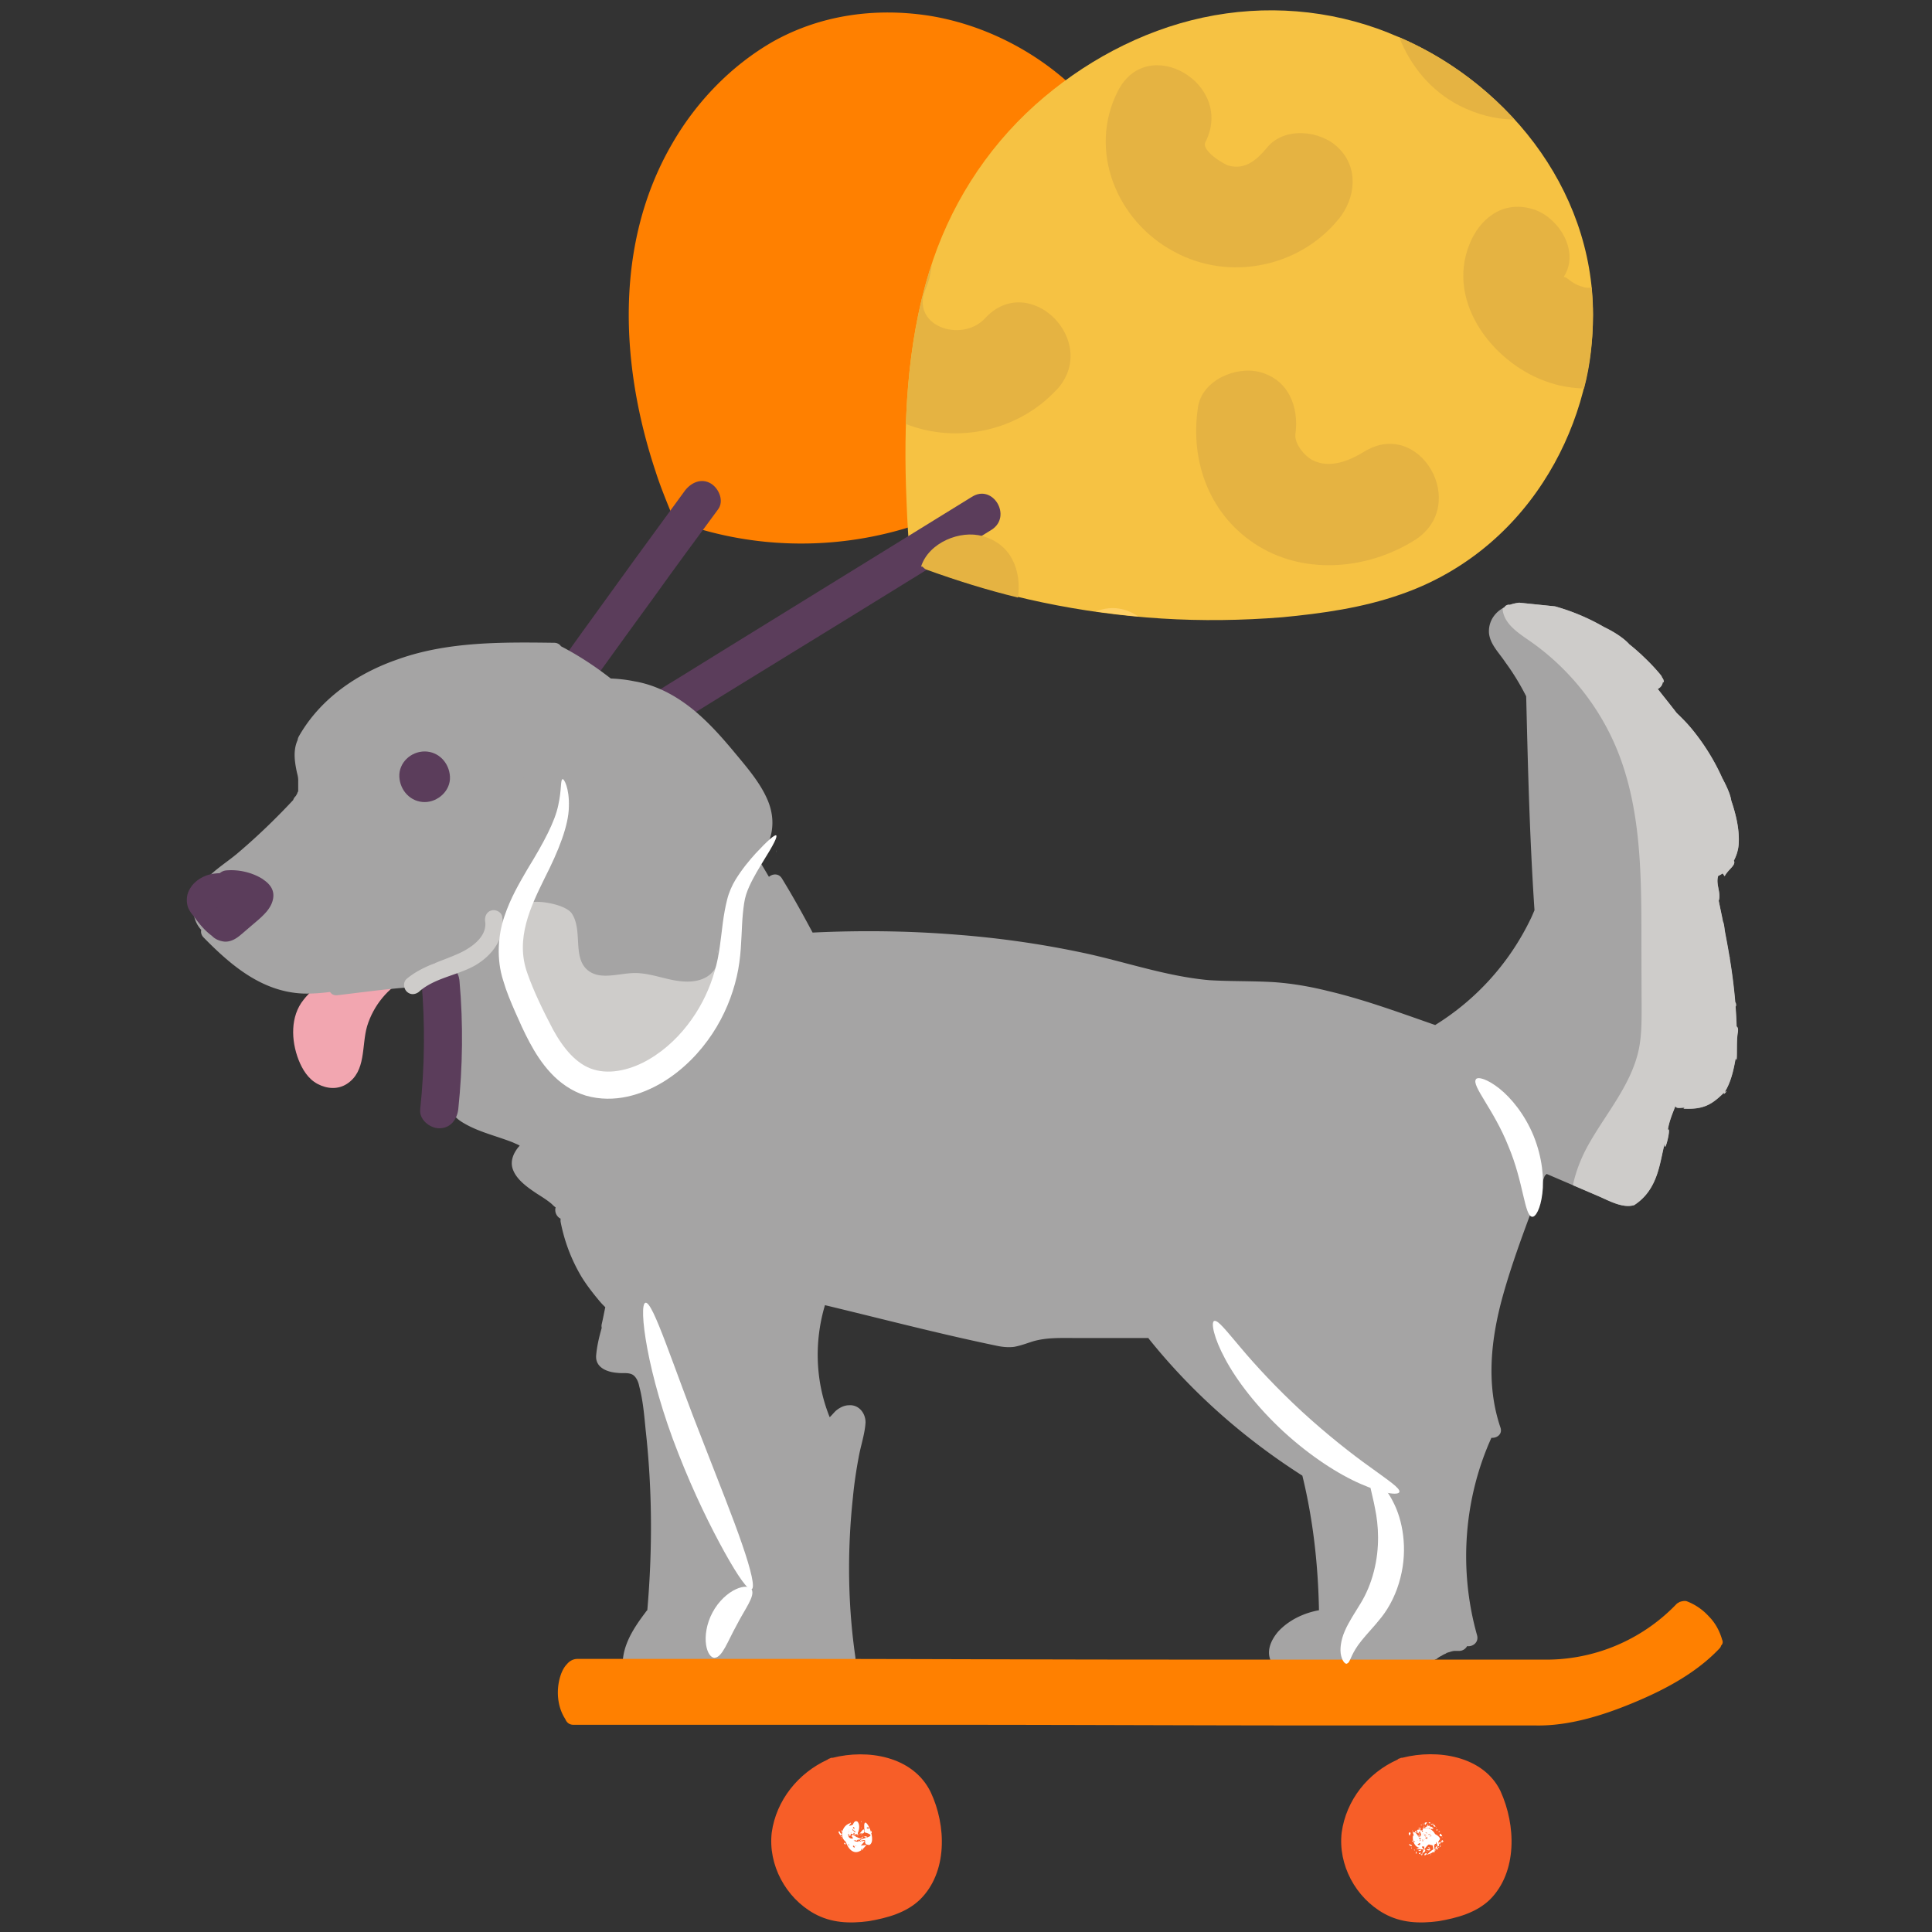 <svg id="Illustration" xmlns="http://www.w3.org/2000/svg" viewBox="0 0 200 200"><rect x="0" y="0" width="200" height="200" fill="#333333" stroke="none"/><defs><style>.cls-1{fill:none}.cls-4{fill:#f75e28}.cls-5{fill:#fff}.cls-7{fill:#e5b342}.cls-8{fill:#ff8000}.cls-9{fill:#ceccca}.cls-10{fill:#a5a4a4}.cls-11{fill:#5b3d5b}</style></defs><path d="M41.34 99.69c-.95.48-1.83 1.15-2.58 1.94-.5.05-1.11.11-1.73.18.56-.49.1-1.62-.81-1.4-1.77.46-3.67 1.64-4.79 3.08-1.38 1.7-1.31 4.2-.52 6.23.39.98.98 1.97 1.97 2.49.98.52 2.1.59 3.02 0 2.03-1.31 1.51-3.93 2.1-5.97.66-2.16 2.16-4 4.2-5.05.92-.52.13-1.97-.85-1.51Z" style="fill:#f2a6b0"/><path class="cls-8" d="M118.36 21.61C116.2 11.12 106.43 3.25 96.14 1.62c-5.57-.85-11.21-.07-16.13 2.69-4.33 2.49-7.93 6.23-10.42 10.55-6.03 10.36-5.38 23.01-1.7 34.02.46 1.44 1.05 2.88 1.64 4.33a.9.9 0 0 0 .62.61c.11.16.27.29.5.37 11.21 3.93 23.99 2.23 33.69-4.65 8.59-6.1 16.26-16.91 14.03-27.93Z"/><path d="M143.73 3.39c-6.1-2.43-12.78-2.95-19.21-1.57-6.42 1.38-12.46 4.65-17.37 9.05-5.18 4.65-8.92 10.62-10.95 17.24-2.36 7.67-2.69 15.8-2.36 23.73.07 1.97.2 3.93.33 5.83.07.79.79 1.05 1.31.92.13.13.26.26.46.33 7.8 2.88 16 4.59 24.32 5.11 4.13.26 8.33.2 12.46-.13 4.13-.39 8.33-.98 12.26-2.36 6.1-2.1 11.21-6.16 14.75-11.6 3.34-5.11 5.18-11.28 5.18-17.37 0-13.18-9.18-24.45-21.17-29.17Z" style="fill:#f6c243" id="Layer_6"/><path class="cls-11" d="M46.45 91.62c7.01-10.03 14.09-19.99 21.31-29.89 2.16-3.02 4.33-5.97 6.56-8.98.66-.85.13-2.16-.72-2.69-.98-.59-2.03-.13-2.69.72-7.21 9.83-14.36 19.8-21.44 29.76-2.1 3.02-4.26 6.03-6.36 9.05-.59.85-.13 2.16.72 2.69.92.59 2.03.2 2.62-.66Z" id="Layer_15"/><path class="cls-11" d="M100.6 51.44 74.9 67.3c-9.83 6.1-19.8 12.06-28.91 19.21-4.33 3.41-11.14 8.33-8.39 14.68.46.98 1.84 1.18 2.69.72.98-.59 1.11-1.7.72-2.69-.26-.66-.13-1.44.13-2.23.39-.98 1.11-1.9 1.84-2.69 1.77-1.9 3.87-3.54 5.97-5.11 4.26-3.34 8.78-6.42 13.31-9.31C70.91 74.31 79.7 69 88.42 63.62l14.23-8.78c2.16-1.38.13-4.79-2.03-3.41Z" id="Layer_4"/><path class="cls-10" d="M80.34 88.02v.06l.07.2-.07-.26zM72.54 172.25c-.07 0-.26.07 0 0Z"/><path class="cls-10" d="M177.92 93.25c.28-.81-.34-1.73-.05-2.58.16-.07.32-.16.46-.26.07.11.14.21.21.29.35-.7 1.2-1.13.95-1.61.28-.53.46-1.13.5-1.73.09-1.45-.27-3.01-.77-4.48-.08-.59-.44-1.42-.93-2.33-.84-1.88-1.97-3.68-3.29-5.25-.44-.52-.93-1.01-1.43-1.49-.66-.86-1.35-1.71-1.96-2.49.33-.16.5-.45.53-.76.03.03.07.06.1.09.01-.15-.06-.4-.17-.49-.04-.1-.08-.2-.16-.29-.62-.76-1.3-1.45-2.01-2.11 0-.02.01-.04.03-.06-.02 0-.03.03-.05.04-.39-.36-.79-.71-1.21-1.04-.59-.66-1.6-1.3-2.62-1.79-1.59-.92-3.29-1.64-5.08-2.14l-3.7-.38c-.33.04-.66.11-.97.22a.545.545 0 0 0-.56.25c-.24.13-.47.27-.68.46-.66.59-.98 1.38-.92 2.23.13 1.18 1.05 2.03 1.7 3.02.82 1.11 1.53 2.29 2.15 3.51.15 6.01.32 14.12.86 22.15-.15.34-.29.69-.46 1.02a26.328 26.328 0 0 1-9.82 10.86c-3.65-1.27-7.31-2.63-11.09-3.52-1.84-.46-3.74-.79-5.64-.92-2.23-.13-4.39-.07-6.62-.2-4.52-.39-8.92-1.97-13.31-2.88-4.39-.92-8.65-1.51-12.98-1.84-4.9-.39-9.85-.45-14.81-.21-1-1.87-2.05-3.77-3.15-5.56-.33-.59-.97-.55-1.37-.21l-1.1-1.86c.19-.24.39-.48.56-.74 1.05-1.64 1.18-3.54.39-5.38-.79-1.84-2.23-3.47-3.54-5.05-1.31-1.57-2.62-3.02-4.13-4.26-1.77-1.44-3.8-2.56-6.1-2.95-.82-.17-1.63-.26-2.45-.29-1.63-1.27-3.35-2.4-5.16-3.34-.14-.21-.38-.36-.72-.36-5.38-.07-11.01-.13-16.13 1.7-4.2 1.44-8.06 4.06-10.29 8-.07.13-.11.25-.12.37-.49 1.08-.31 2.25-.07 3.37.07.26.13.52.13.79v1.05c0 .07 0 .13-.07.2 0 .04-.02.08-.04.12l-.02.07c-.07.07-.07.13-.13.2l-.06.06c-.09.11-.16.22-.2.35-1.85 1.98-3.8 3.86-5.89 5.62-1.44 1.18-3.28 2.23-4.06 3.93-.63 1.31-.51 2.86.43 3.89-.05.25 0 .52.22.76 2.82 2.88 6.03 5.64 10.29 5.83 2.16.07 4.39-.39 6.56-.85.75-.17 1.47-.38 2.21-.58.42-.03.75-.06.94-.07 1.05-.1 3.12-.16 4.18-.18-.1.23-.11.49.08.77 1.97 2.88 2.88 6.62 2.1 10.1-.2.98-1.05 1.97-.66 2.95.26.66.85 1.05 1.44 1.38 1.51.85 3.28 1.25 4.92 1.9.23.12.46.18.69.33-.08.09-.15.17-.17.19-.46.59-.79 1.31-.59 2.1.33 1.18 1.57 2.03 2.56 2.69.52.33 1.05.66 1.51 1.05.12.12.28.28.41.36-.14.46.11.98.51 1.16 0 .1-.01.2 0 .31.39 2.03 1.11 3.93 2.16 5.7.52.85 1.18 1.7 1.84 2.49.19.23.41.46.63.67-.13.59-.23 1.17-.37 1.75-.03.14-.03.27 0 .39-.27.94-.5 1.91-.58 2.89-.07 1.25 1.18 1.7 2.23 1.77.52.07 1.11-.07 1.57.2.39.26.59.79.66 1.18.39 1.44.52 3.02.66 4.46.7 6.24.72 12.48.18 18.72-.07.07-.13.14-.18.22-1.44 1.9-2.82 4.06-2.23 6.56.26 1.05.85 2.03 1.84 2.56.98.52 2.1.59 3.08.13.52-.26.92-.59 1.25-1.11.13-.2.26-.46.39-.66.07-.07.07-.13.13-.13.07-.07.13-.07.07 0h.07c.05-.01.09-.03.14-.05 1.05.17 2.17-.32 2.88-1.13.06-.07.11-.15.17-.22.25.2.54.36.88.48.59.2 1.26.13 1.81-.16l.09.03c3.21.66 6.56.46 9.7-.59.02 0 .04-.02.06-.02.48.29 1.49-.18 1.39-1.03-.79-5.44-.85-11.01-.26-16.52.13-1.38.33-2.75.59-4.13.2-1.18.66-2.49.72-3.67 0-.98-.72-1.84-1.7-1.77-.52 0-.98.26-1.31.52-.2.16-.45.49-.7.72-1.49-3.68-1.62-7.81-.49-11.6 5.92 1.42 11.79 2.96 17.72 4.19.59.13 1.18.2 1.84.13.72-.13 1.38-.39 2.03-.59 1.38-.39 2.82-.33 4.2-.33h7.69s.03.04.04.07c4.48 5.59 9.87 10.33 15.9 14.18 1.12 4.58 1.63 9.23 1.72 13.93-1.59.29-3.15 1.03-4.25 2.24-.66.79-1.18 1.84-.79 2.88.39 1.05 1.44 1.84 2.62 1.51.27-.08.51-.3.62-.59h.03s4.06 0 4.52-.26c.46-.26 5.77.79 5.77.79s.36-.23.83-.56c.06.24.21.46.41.56.52.13 1.05 0 1.31-.46.07-.07.13-.13.2-.26l.06-.06c.13-.13.26-.33.46-.46l.2-.2s.04-.03.08-.05c.02 0 .04-.01.06-.01.2-.13.33-.26.52-.33.2-.13.33-.2.52-.26.13-.07 0 0-.07 0l.13-.07c.07 0 .2-.07.26-.07.2-.07.39-.13.59-.13h.45c.32 0 .64-.19.8-.49.57.08 1.25-.38 1.03-1.15-1.9-6.74-1.38-14.07 1.49-20.42.58.05 1.18-.39.93-1.08-1.51-4.46-.98-9.18.26-13.64 1.17-4.19 2.86-8.44 4.42-12.64l5.48 2.35c1.13.49 2.52 1.28 3.7.92 2.48-1.62 2.61-4.4 3.14-6.38-.07 1.39.73-1.81.32-1.4.14-.87.46-1.64.79-2.47.06.33.61.16.95.18-.04.03-.07.07-.12.1 2.1.1 2.94-.42 4.23-1.69-.17.33.15.05.23-.14-.08.06-.15.09-.2.12.62-.96.92-2.22 1.14-3.5.03.05.07.11.1.17.07-.79-.03-1.96.13-2.88.04-.37 0-.48-.13-.59-.02-.69-.06-1.37-.11-2.06l.04-.04c.03-.2 0-.32-.07-.4-.13-1.51-.32-3.03-.57-4.53.01-.07 0-.13-.03-.19-.15-.91-.32-1.81-.49-2.71-.03-.3-.1-.8-.18-.91-.03-.15-.06-.3-.09-.46M72.52 172.28c-.07 0-.13.07-.13.07-.13 0-.26 0-.33.07h-.13s-.08-.03-.08-.01c-.03 0-.05-.02-.05-.05h-.13q.13.07.07.07c-.07-.07-.13-.07-.2-.07-.39-.26-1.05-.13-1.25.33-.01.03-.01.06-.02.1-.31.23-.55.55-.76.89-.13.2-.2.46-.39.66.07-.13-.13.13-.13.13.13-.13-.13.07-.2.07s-.13.07-.2.07-.39.07-.2.07h-.59a.55.55 0 0 1-.33-.13c.13.07-.13-.07-.2-.13-.07 0-.13-.07-.13-.07-.07-.07-.2-.13-.26-.26-.42-.51-.56-1.21-.52-1.9h6.38c-.07.04-.13.09-.22.13Zm107.24-63.78Z"/><path class="cls-1" d="M69.79 53.86c-.2-.13-2.36-5.05-3.67-11.34s-1.97-17.57 2.1-25.37S79.82 1.42 91.35 1.42s18.75 6.16 21.83 10.03c3.08 3.87 8.46 12.65 3.21 24.06-5.24 11.41-15.73 17.5-24.71 19.86-8.85 2.29-19.67-.39-21.9-1.51Z" id="Layer_19"/><g id="Layer_20"><path class="cls-1" d="M160.51 39.64c-5.7-1.84-10.95-8.26-8.39-14.36 1.05-2.62 3.47-4.46 6.42-3.67 2.49.72 4.72 3.8 3.67 6.42-.46 1.05-.46.33.2.92.39.33.85.66 1.38.72.33.07.66.07.98.07-.66-6.56-3.61-12.59-8-17.37-1.97-.07-3.93-.52-5.7-1.44-3.08-1.57-5.11-4.13-6.16-7.08-.39-.2-.79-.33-1.18-.52-6.1-2.43-12.78-2.95-19.21-1.57-6.49 1.38-12.46 4.65-17.37 9.05-4.98 4.46-8.59 10.16-10.69 16.52-.07.79-.26 1.64-.59 2.43-1.77 4 3.67 5.77 6.1 3.15 4.59-4.98 12 2.49 7.41 7.41-3.93 4.2-10.29 5.64-15.6 3.54-.07 2.62-.07 5.31.07 7.93.07 1.97.2 3.93.33 5.83.07.72.66.98 1.25.92.79-2.49 4-3.74 6.29-3.15 2.88.79 4.06 3.54 3.67 6.29 2.62.66 5.31 1.18 8 1.51 1.64-.66 3.15-.33 4.39.52.85.07 1.64.13 2.49.2 4.13.26 8.33.2 12.46-.13 4.13-.39 8.33-.98 12.26-2.36 6.1-2.1 11.21-6.16 14.75-11.6 1.97-2.95 3.34-6.29 4.2-9.77-1.05.13-2.23 0-3.41-.39ZM115.67 9.49c3.08-6.03 12.13-.72 9.05 5.31-.46.85 1.9 2.23 2.43 2.43 1.77.46 2.95-.59 3.93-1.84 1.84-2.23 5.57-1.84 7.41 0 2.16 2.16 1.77 5.24 0 7.41-4.06 4.98-11.34 6.36-16.98 3.41-5.97-3.21-8.98-10.55-5.83-16.72Zm30.81 46.35c-4.79 3.02-11.21 3.67-16.19.66-5.11-3.08-7.15-8.65-6.29-14.36.46-2.82 4-4.33 6.42-3.67 2.95.79 4.06 3.67 3.67 6.42-.13 1.05.98 2.29 1.77 2.69 1.77.92 3.8.07 5.31-.85 5.77-3.54 11.01 5.57 5.31 9.11Z"/><path class="cls-7" d="M109.38 40.36c4.59-4.98-2.82-12.39-7.41-7.41-2.43 2.62-7.87.79-6.1-3.15.33-.79.52-1.64.59-2.43-.07.26-.13.52-.26.72-1.57 5.11-2.23 10.42-2.43 15.8 5.31 2.1 11.67.72 15.6-3.54ZM138.55 22.72c1.77-2.16 2.16-5.31 0-7.41-1.84-1.84-5.64-2.23-7.41 0-1.05 1.25-2.23 2.29-3.93 1.84-.52-.13-2.88-1.57-2.43-2.43 3.08-6.03-5.97-11.34-9.05-5.31-3.15 6.16-.13 13.5 5.83 16.65 5.64 3.08 12.91 1.64 16.98-3.34ZM141.18 46.78c-1.51.92-3.54 1.77-5.31.85-.79-.39-1.9-1.7-1.77-2.69.39-2.82-.72-5.64-3.67-6.42-2.49-.66-6.03.85-6.42 3.67-.85 5.64 1.25 11.28 6.29 14.36 4.98 3.02 11.41 2.36 16.19-.66 5.7-3.67.46-12.72-5.31-9.11ZM163.79 29.67c-.52-.13-.98-.39-1.38-.72-.66-.59-.66.13-.2-.92 1.05-2.62-1.18-5.77-3.67-6.42-3.02-.85-5.38 1.05-6.42 3.67-2.49 6.16 2.69 12.59 8.39 14.36 1.18.39 2.29.52 3.47.59.66-2.49.92-5.05.92-7.6 0-.98-.07-1.9-.13-2.88-.26.07-.59.07-.98-.07ZM151.07 10.93c1.84.92 3.74 1.44 5.7 1.44-3.28-3.61-7.34-6.56-11.93-8.52 1.18 2.95 3.21 5.51 6.23 7.08Z"/><path d="M113.45 63.3c1.44.2 2.95.39 4.39.52-1.25-.85-2.75-1.18-4.39-.52Z" style="fill:#ffd066"/><path class="cls-7" d="M101.71 55.5c-2.29-.66-5.57.66-6.36 3.15h.13c.13.13.26.26.46.33 3.08 1.11 6.23 2.1 9.44 2.88.39-2.82-.72-5.57-3.67-6.36Z"/></g><path class="cls-10" d="M71.75 108.93c-1.57 1.11-3.34 2.16-5.18 2.69-1.44.39-3.21.66-4.46-.39-.39-.33-.92-.39-1.31 0-.33.33-.39.98 0 1.31 3.47 2.95 8.78.2 11.87-2.03.39-.26.59-.79.33-1.25-.2-.39-.79-.66-1.25-.33ZM57.33 111.68c-2.88-3.54-4.2-8.26-3.93-12.78.13-2.29.72-4.52 1.77-6.62 1.11-2.23 2.43-4.33 2.49-6.88.07-2.56-.98-4.98-2.75-6.82-.85-.85-2.1.46-1.31 1.31 1.57 1.64 2.43 3.87 2.16 6.1-.26 2.49-1.97 4.59-2.82 6.82-1.7 4.2-1.84 9.05-.46 13.37.79 2.49 1.97 4.72 3.61 6.75.72.92 2.03-.39 1.25-1.25Z"/><path class="cls-10" d="M34.91 103.03c3.34-.39 6.75-.92 10.16-.92s6.42 1.25 9.51 2.75c1.05.52 1.97-1.05.92-1.57-3.15-1.57-6.29-2.88-9.83-3.02-3.54-.13-7.21.52-10.75.92-1.18.07-1.18 1.97 0 1.84Z"/><path class="cls-11" d="M43.96 83.03c1.38 0 2.69-1.18 2.62-2.62s-1.18-2.62-2.62-2.62-2.69 1.18-2.62 2.62c.07 1.44 1.18 2.62 2.62 2.62ZM22.06 93.59c.59-.07 1.11-.07 1.7-.07.26 0 .59 0 .85.07.13 0 .26 0 .39.07-.26-.07-.07 0 0 0s.2 0 .26.07l-.39-1.51c-.39.46-.79.92-1.25 1.31-.13.07-.2.2-.33.26-.07.07-.13.13-.2.13-.07.07-.13.13-.2.13q.13-.07.07-.07l-.07.07c-.07.07-.13.07-.2.13-.13.07-.26.2-.39.26l1.38.52-.46-1.51c-.13-.46-.66-.79-1.11-.66s-.79.66-.66 1.11l.46 1.51c.13.52.85.92 1.38.52 1.11-.72 2.1-1.57 2.88-2.62.2-.26.33-.52.26-.92-.07-.26-.33-.59-.66-.66-1.25-.2-2.49-.26-3.74-.13-.26 0-.46.07-.66.26-.13.13-.26.39-.26.66 0 .59.39 1.11.92 1.05Z"/><path class="cls-11" d="M27.24 91.03c-1.11-.72-2.56-1.05-3.87-.92-.23.03-.45.13-.62.28-.48.02-.95.08-1.41.25-.85.33-1.57.92-1.9 1.84-.13.46-.13.92 0 1.38.13.39.39.72.66 1.05.52.72 1.11 1.44 1.84 1.97.32.34.75.52 1.24.59.72.07 1.31-.33 1.77-.72.46-.39.92-.79 1.38-1.18.46-.39.85-.72 1.25-1.18.39-.46.72-1.05.72-1.7 0-.72-.46-1.25-1.05-1.64Zm-1.95 2.86c.07 0 .15 0 .22-.01-.06.06-.12.11-.18.17 0-.05-.02-.1-.04-.15Zm-4.35-.77c0-.07.07-.2.07-.26s0-.07.07-.07c.05-.05.07-.09.09-.14.01.19.09.37.23.53.02.02.02.07.02.13a.935.935 0 0 0-.47 0v-.18Zm2.95 2.15c.04-.07.08-.15.11-.23.04.02.08.03.11.04l-.16.13c-.03.02-.04.03-.06.05Z"/><path class="cls-11" d="m22.65 96.41-.72-.2-.2-.33.07-.59.66-.39.39.13.26.26a.49.49 0 0 1-.13-.26c-.07-.13-.13-.2-.13-.33-.13-.2-.2-.46-.33-.66-.2-.46-.39-.85-.59-1.31-.07-.13-.33-.33-.46-.33-.2-.07-.46 0-.59.07-.13.13-.33.26-.33.46-.07.2 0 .39.07.59.26.59.52 1.11.79 1.7.13.26.26.59.39.85.26.39.72.52 1.11.33.2-.13.39-.39.39-.66 0-.2-.07-.39-.26-.59-.2-.2-.46-.26-.72-.2-.39.13-.66.59-.52.92s.46.66.85.52Z"/><path class="cls-5" d="m43.24 102.11.07.07-.07-.07ZM54.78 106.11s.07 0 .13-.07l-.13.07ZM43.5 101.78c0-.07.07 0 .07-.07 0 0-.07-.07-.07.07ZM47.17 101.52s.07-.07.07-.13c0 0-.07.07-.07.13ZM46.32 101.26s0-.07.07-.07l-.07.07ZM47.5 101.39c.07-.07 0-.07 0 0ZM46.06 101.59s.07 0 0 0c0-.07 0 0 0 0ZM43.96 101.65h.06v-.06l-.06.06z"/><path class="cls-10" d="M123.8 129.97c1.84 8.19 7.93 15.08 15.8 18.03 1.11.39 1.57-1.38.52-1.77-7.28-2.69-12.78-9.18-14.49-16.72-.33-1.18-2.1-.72-1.84.46Z"/><path class="cls-10" d="M139.34 147.74a54.919 54.919 0 0 1 2.23 20.13c-.07 1.18 1.77 1.18 1.84 0 .52-6.95-.26-13.96-2.29-20.58-.33-1.11-2.1-.66-1.77.46ZM160.32 120.66c-.52-3.41-1.64-6.69-3.41-9.64-.59-1.05-2.16-.07-1.57.92 1.64 2.82 2.75 5.97 3.21 9.24.07.52.72.79 1.11.66.52-.2.72-.66.66-1.18Z"/><g id="Layer_21"><path class="cls-8" d="M178.28 169.76c-.26-.92-.72-1.77-1.38-2.43a5.956 5.956 0 0 0-2.29-1.57c-.2-.07-.52 0-.72.07-.07 0-.07.07-.13.07-.13.07-.2.13-.26.2a18.688 18.688 0 0 1-13.9 5.7h-38.61c-13.11 0-26.16-.07-39.27-.07H59.76c-.39 0-.79.2-1.05.52-.46.46-.72 1.18-.85 1.84-.26 1.31-.07 2.75.66 3.87.13.33.39.59.85.59h38.81c13.05 0 26.09.07 39.14.07h21.63c3.47.07 7.01-1.05 10.16-2.36 3.15-1.31 6.42-3.02 8.85-5.57.13-.13.2-.26.2-.33.2-.2.2-.39.13-.59Z"/><path class="cls-4" d="M86.18 181.96c-.07 0-.2 0-.26.07-.07 0-.2.07-.26.13-3.02 1.38-5.31 4.2-5.77 7.54-.39 3.34 1.44 6.75 4.39 8.39 1.77.98 3.67 1.05 5.64.79 1.9-.33 3.87-.85 5.31-2.23 2.88-2.82 2.75-7.67 1.11-11.14-1.84-3.74-6.56-4.46-10.16-3.54ZM155.34 185.43c-1.77-3.67-6.56-4.39-10.16-3.47-.07 0-.2 0-.26.07-.13 0-.2.07-.26.13-3.08 1.38-5.31 4.2-5.77 7.54-.39 3.34 1.44 6.75 4.39 8.39 1.77.98 3.67 1.05 5.64.79 1.9-.33 3.87-.85 5.31-2.23 2.88-2.88 2.69-7.74 1.11-11.21Z"/><path class="cls-5" d="M87.68 190.74c-.92-.51-.5-1.88.44-2.03-.68.77.44-.13.33.26-.31.09.14.21-.24.19.27-1.25 1.05-.45.59.59.03.42-.06.08-.19-.05.63.62-1.75-.64-.93 1.04Zm.39-.66c.13.12-.05 0 .04 0h-.04Zm.85-.72v.07-.07Zm-.85.59c-.1-.06-.08-.08-.2-.07.09.17-.03.25.2.07Zm0 0c.1-.07-.2.17-.07.09.05-.05.02-.09.07-.09Zm.46.13c-.15-.02-.07-.08-.2-.07-.17.02.11.1.2.07Zm-.39-.2c0 .07.07.07 0 0 .07.07 0 0 0 0Zm.26 0c-.16 0-.16-.06 0 0 .08.1.25.17 0 0Zm.13.07.07.07c0-.07-.07-.07-.07-.07Zm-.13-.07.33.13c-.15-.04.12.07.05.05l-.05-.05Zm-.26-.13c0-.08-.06-.06-.09-.07-.04 0-.03 0 .09.07Zm.33.07s-.07-.07-.07-.13q.07.07.07.13Zm.07.07-.07-.07Zm-.07-.33s.07 0 0 0c.07 0 0 0 0 0Zm.07.13s0-.07 0 0v.13-.13Zm-.2-.39s.14-.1.13.13c.07-.27-.31-.53-.13-.13Zm-.07.2c.22.04.25.41.26.07-.26-.07-.4-.52-.26-.07Zm.26.39.07.07c0-.08-.15-.19-.07-.07Zm-.26-.33c0-.07-.07-.07 0 0q-.07-.07 0 0Zm.07.33c.1-.06.23.25.14.01.02-.2-.15-.24-.14-.01Zm-.59-.2c.17.12.23-.04.07-.13.46.35-.17-.14.07-.13-.22-.29-.06.32-.13.26Zm-.66-.2c.04.22.21.38.07 0 0-.04-.08-.01-.07 0Zm-.07.52c.31-.18-.09-.15-.07-.4-.34-.14 0 .34.07.4Zm.13.2c0-.13-.08-.14-.13-.07 0 0 .07 0 .13.07Zm0 .2c.07 0 0-.07 0-.07q-.07 0 0 .07Z"/><path class="cls-5" d="M88.34 189.56c.03-.07-.05-.07-.06-.07.01 0 .06 0 .06.07ZM89.52 189.69c-.41-2.73 1.47.87.46 1.31-.91-.13.06-.69-.85-.46-.37-.24 2.07-.4.39-.85Zm-.26.2c-.13 0-.2.07-.26.07.07 0 .2 0 .26-.07Zm.52.26c-.27-.12-.47-.02-.52-.07.24-.11.29.3.52.07Zm.07-.07c.01-.11-.06-.04 0 0q-.07 0 0 0Zm.13-.2c-.07.04.04-.01.07.07l-.07-.07Zm0-.72c-.12.06-.22-.07-.26.07.12.1.19.15.26-.07Z"/><path class="cls-5" d="M90.04 190.22h-.07c0 .07.01.05.07 0ZM88.8 190.02c.26-.48.5.01.68-.38 0-.67-.42.17-.68.38ZM88.86 189.76s-.08.28-.07.17c0-.06.09-.12.07-.17ZM88.4 190.22c.15-.02.14-.09 0 0 .09-.07-.08.03 0 0ZM88.86 188.58s-.14-.01-.2.07c.08.02.08-.05.2-.07ZM88.93 190.15l.07.07-.07-.07Z"/><path class="cls-5" d="M88.93 189.76c0 .08 0 .04 0 0 .01 0 .05 0 0 0ZM88.8 190.08c-.06.05.02-.02.07 0 .12-.05-.04-.02-.07 0ZM89.19 188.58l-.07-.07s.06.24.07.07ZM90.24 189.76c.02-.11-.02-.17-.07-.26.02.09-.09.26.07.26ZM89.26 189.04s0-.07 0 0c-.06 0-.01 0 0 0ZM89.19 189.17s-.08.08-.06.07c.07.01.06-.02.06-.07Z"/><path class="cls-5" d="M89.72 190.94c-1.91 2.7-3.23-2.4-1.41-1.9-.12-.57-1.09 1.42 0 1.28-.57-1.05.74.43.95-.18.36.14-.93.46-.93.38.71.45 1.73-.48.78.54.45-.06 1.18-.12.75-.37-.04-.11.37-.13.28.05-.09.14-.63.2-.42.2Zm-1.7-.66Zm-.07 0Zm.13.26h-.05.05Zm-.52-.85c0-.13.07-.13.07-.2-.09-.13-.16.15-.07.2Zm-.07.85.07-.07c-.09.13-.06-.05-.07.07Zm.07.39c-.1-.41-.34.02 0 0q-.07 0 0 0Zm.39.13c-.07-.07-.07-.13-.13-.13-.17.02.02.05.13.13Zm.59.26s.03-.03-.02 0h.02Zm0-.26.07.07c-.01-.06.04-.07-.07-.07Zm-.13.2s.09.12.06.13c-.01-.03-.06-.13-.06-.13Zm0 0c.18-.03-.02-.14 0-.2-.14 0-.17.07 0 .2Zm.92.2c-.04-.06-.35-.08-.13.07.09 0 .07-.05.13-.07Z"/><path class="cls-5" d="M88.8 190.28c-.09-.3.09.32-.04 0-.05.23.2.39.04 0ZM88.08 189.82c-.18-.56-.47-.13-.13.07.15.1.08.06.13-.07ZM89.06 190.54c.27.27.13-.02-.06-.13.15-.05-.22-.17.06.13ZM88.4 190.61c.42-.38.18-.12-.13.07.07 0 .13-.07.13-.07Z"/><path class="cls-5" d="M87.95 189.95s.07.09.13.07c-.14-.21-.47-.27-.13-.07ZM89.06 190.67c-.12-.15-.16-.1-.2-.07-.03.09.1.12.2.07ZM88.4 190.15c-.05.14.1-.15.13-.13-.09.04-.06.08-.13.13ZM88.86 190.35c.07.21.03-.08-.07-.07l.07.07ZM88.6 190.48c0 .07.02.07.07.07.19 0-.08-.27-.07-.07ZM89.13 190.41c.24.14 0-.04-.07-.07.07 0 .07.07.07.07ZM88.21 189.17c.07.14.08-.13.07-.13-.08 0 .03.07-.07.13ZM88.14 190.74c-.15.03.14.13.2.13.01-.14-.1-.13-.2-.13ZM88.47 190.35c.07-.03.08-.16.06-.19-.11.08-.05.21-.06.19ZM88.21 189.95s.07.09.13.07q0-.07-.13-.07ZM88.4 190.67c-.03.12.08.06.13 0 .04-.09-.14-.03-.13 0ZM88.8 191.26s.31-.15.13-.2c-.16.02-.19.1-.13.2Z"/><path class="cls-5" d="M88.34 190.15s.12-.07.15-.07c0-.03-.13.06-.15.07ZM88.14 189.56s.07.12.13.2c-.06-.12.04-.12-.13-.2ZM88.08 189.36s.02.07 0 .07c.07 0 .05-.01 0-.07ZM89.06 191s-.06-.14-.13-.2c0 .07 0 .13.13.2ZM88.93 190.35s-.09-.09-.13-.07c.03.04.08.08.13.07ZM88.27 189.82s.07.07 0 0c.3.02-.06 0 0 0ZM88.14 190.15h.16c-.12.01-.06-.11-.16 0ZM88.8 190.28c0-.09-.08-.19-.06-.13.01.01.06.07.06.13ZM88.4 189.17q.07 0 0 0h.07c0-.07-.07-.07-.07 0ZM88.6 190.67s-.09.11-.07.13c0 0 .18-.17.07-.13ZM88.6 190.15c.13-.24-.02-.03 0 0ZM88.54 190.67c.03-.05-.08.09-.07.07.14-.07.12-.09.07-.07ZM88.27 188.71s.13 0 0 0c.02-.1-.05 0 0 0ZM88.21 189.23c0 .09.04.07.13.13l-.13-.13q.07.07 0 0ZM88.4 189.95s-.07-.07-.13-.07h-.07c.07 0 .13.07.2.07ZM88.34 189.36c.07 0 .07-.07 0-.07v.07ZM88.67 191.33s0 .07 0 0c.24.04 0-.13 0 0ZM87.81 190.02s.07 0 0 0h.13c-.07.03-.11-.12-.13 0ZM87.88 189.76s-.22 0 0 0c-.07 0 0 0 0 0ZM88.08 189.76c.18 0 .02-.04-.07-.07.07 0 .07.07.07.07ZM88.93 190.48l.07.07-.07-.07ZM88.08 188.64s-.07 0 0 0q-.07 0-.07.07s.09-.06.07-.07ZM88.4 190.41l.06-.06-.06.06ZM88.4 189.04s.07 0 0 0q.07-.07 0 0ZM88.27 189.49c.06 0 .07 0 .07-.07-.02.06-.08 0-.07.07ZM88.21 189.23s0-.07 0 0c-.07-.07-.07 0 0 0ZM88.67 190.22l.07-.13-.07.13ZM89.52 191.53s.07 0 0 0c.07 0 .07-.07 0 0q0-.09 0 0ZM89.13 191.07s.07 0 0 0c0-.04 0-.09 0 0ZM89.06 190.81c.01.1-.03 0 .02.02.04.03.04-.02-.02-.02ZM88.54 190.22l.07-.07-.07.07Z"/><path class="cls-5" d="M88.73 190.22c.07.07.07 0 0 0ZM87.75 189.63c.05.11 0 .01.03 0h-.03ZM88.93 190.35c-.07-.07-.13-.07-.13-.07s.07 0 .13.07ZM147.34 190.54c.07-.05-.26-.09-.13-.05-.13-.1.58-.51.42-.44-.22 0-.15.53-.18.42.45-.01-.98-.22-.55-.38.65.03-.76-.7.03-.69.09.13.46.13.33-.11 1.79-.46 2.07 2.93.08 1.25Zm.52-.2s0 .07 0 0q.07.07 0 0c.07.07 0 .07 0 0Zm-.92-.46c.01-.05-.01.02-.07 0h.07Zm.85.33c-.1 0-.2-.03-.26.07.13.02.18.21.26-.07Zm0 0s-.12.12-.04.13c.08-.01-.02-.07.04-.13Zm.39-.2c-.15-.03-.09.18-.26.13.15.22.22-.08.26-.13Zm-.39.13c.13.12-.05 0 .04 0h-.04Zm.07-.26c-.08.17-.04.09 0 .07.11.02.36-.05 0-.07Zm.13 0h.07c0-.07-.07-.07-.07 0Zm-.13 0 .2-.26s.05.09.07 0h-.07Zm-.2.2c-.07 0-.07.07 0 0q-.07.07 0 0Zm-.46-.66s-.15.28 0 0q0 .07 0 0Zm-.07-.07Zm-.07.07s0 .07 0 0c.07 0 0 0 0 0Zm-.2.33c-.08 0-.06-.01-.07.02 0 .04 0 .03.07-.02Zm-.2 0c.16.04.16-.12.1-.12-.06.03-.08.09-.1.12Zm.33.26s-.07.14-.2-.07c.03.18.26.35.2.07Zm.13-.13c-.13-.17-.11-.59-.26-.04.23.05.25.54.26.04Zm.2-.33c-.07-.1-.15-.06-.13.07 0 .02.12-.03.13-.07Zm-.07.39s0-.07 0 0c-.07-.07-.07 0 0 0Zm.39 0c.22-.27-.01-.31-.39-.07.3-.1.04.31.39.07Zm-.26.46c.14-.05.09-.36-.13 0-.25.21.15.06.13 0Zm-.46.26h.2c.03.02-.19-.04-.2 0Zm0 .07c.3-.03 0-.03-.13 0h.13Zm.13 0Zm-.07 0q.07 0 0 0Z"/><path class="cls-5" d="M147.53 189.82s-.03.03-.05.03c0 0 0-.03.05-.03ZM146.75 190.54c.31-.19.6-.41.66-.13-.36-.06.46 0-.13.15-.23.34.55-.53.29-.02.1-.14.15.76-.35.6-.16.12.6.55.05.31-.6-.1-.92.09-.35-.19-.36 0-.76-.6-.65-1.24.9-.08.43.88.83.46 0-.04-.61 0-.34.06Zm-.26.13c0-.13-.22-.04-.28-.13-.18.05.15.13.28.13Zm.52.13c-.17-.03-.33.33-.44.08-.26-.31.5.48.44-.08Zm.07-.07h-.02.02Zm.13-.13h.07-.07Zm.26-.13c-.12.03-.23-.07-.26 0-.07.06.22.07.26 0ZM147.27 190.67l-.07.07.07-.07Z"/><path class="cls-5" d="M146.29 189.69c-.23-.95.04 1.17.72.85-.03-.12-.4-1.04-.72-.85ZM145.96 190.02c-.02-.17.16-.26 0-.33-.19-.05-.15.31 0 .33Z"/><path class="cls-5" d="M146.62 189.69s.02-.06 0-.13c-.12-.17-.22.22 0 .13ZM148.12 190.67c.07 0 .07-.07.13-.13-.07-.02-.18.15-.13.13ZM146.42 191.46c-.13.1.02.04.07.13-.04-.07-.07-.16-.07-.13ZM147.86 189.23l.13-.07c.02-.11-.12-.08-.13.07ZM146.49 189.76c-.12-.05-.05.16 0 .07v-.07ZM145.9 190.87c-.08.19.1.16.2.26.18-.15-.14-.14-.2-.26ZM147.6 188.9s-.07-.07-.13-.07c-.02.06.06.08.13.07ZM147.4 190.54c.07 0 .13-.07 0 0 .11-.11 0 0 0 0ZM147.08 190.08l-.13-.07c-.04.07.08.07.13.07ZM148.32 190.35s.07-.07 0 0c0-.12 0-.11 0 0q0-.07 0 0ZM148.19 189.3s-.08-.08-.07-.06c-.03.08.07.06.07.06ZM147.01 190.15l-.07-.07.07.07ZM146.62 190.08s.02-.02.03-.04c0-.02-.03-.01-.03.04ZM146.88 190.81s0 .07 0 0q0 .07 0 0c.07 0 0 0 0 0Z"/><path class="cls-5" d="M147.47 190.87c.9-1.43.16-.69-.33-1.05.2.1-.04-.26.13-.07.08-.05.09.27.11.07-.26-.71 1.39.97 1.15.46-.75-.86.55-.31.54.11-.7.91.71-.22.27.33-.34-.11-.24.52-.96-.34-.16-.16.36 1.53.02 1.38-.01-.06-.02-1.1-.36-.89-.57.2-.66 1.13-.58 0Zm1.11-1.18Zm-.07.07Zm.07.33v.05-.05Zm-.72-.59s-.03-.03-.13-.07c.01.06.09.31.13.07Zm.2.46Zm-.07.2c.14-.29-.16-.03 0 0q-.07 0 0 0Zm.2.26c.09-.12-.12-.15 0 0-.07-.07-.07 0 0 0Zm-.2.26Zm.26.2h-.07c.16 0-.08.05.07 0Zm-.13-.2h-.07.07Zm0 0c.05.17.13-.02.2 0-.04-.11-.18.02-.2 0Zm-.46-.07c0 .07.07.13.07.07-.02.08-.02-.11-.07-.07Z"/><path class="cls-5" d="M147.8 191.92c-.07 0-.13.07-.13.07 1.1-.17 1.17-1.15.13-.07ZM147.99 188.97c-1.08.34.06.32.31.22-.09-.16-.37-.03-.31-.22ZM147.53 191.66c.11-.48-.42.06-.2 0-.24.39-.12.22.2 0ZM148.71 190.74c.07.17.07.52.26.33.03-.3-.4-.91-.26-.33Z"/><path class="cls-5" d="M148.26 189.3c.07 0 .15.03.13-.07-.45-.1-.52.32-.13.07ZM147.67 191.46c.04.08.34.16.39 0 0-.1-.29-.02-.39 0ZM149.04 189.89c-.03.19.04.22.26.2 0-.08-.23-.41-.26-.2ZM147.67 191.92c.17-.11-.25-.1-.2.07-.09.11.15.09.2-.07ZM148.78 191.07s-.21.15-.2.27c.07.18.25-.12.2-.27ZM147.08 191.59c.08-.16.03-.11-.13-.07-.28.07 0 .13.13.07ZM147.08 189.3c-.16-.2-.2.23-.07.26 0-.13 0-.2.07-.26ZM148.52 190.41c-.11-.02-.06.11-.06.2.11-.01.13-.07.06-.2ZM148.98 190.74c-.01.26.2.23.07 0h-.07c.07 0 0 0 0 0ZM148.39 189.04c.11.04.21.13.2 0-.06-.09-.3-.27-.2 0ZM146.55 191.66q.07.07 0 .2c.15.11.14-.21 0-.2ZM148.58 190.74c-.13-.02-.06.17.07.13 0-.07.07-.07-.07-.13ZM147.93 190.81c-.01.07-.09.19-.07.13.07-.08.12-.1.07-.13ZM148.91 189.63c.13.02.23-.03.1-.07-.06 0-.11.04-.1.07ZM147.53 188.9c.08-.08.36-.32.05-.24-.16.05-.09.09-.05.24ZM147.34 189.17s.07 0 0 0c.07 0 .13 0 .13-.07-.08-.01-.15-.02-.13.07ZM147.86 191.2c.03.14.1.15.2.2-.07-.13-.13-.2-.2-.2ZM147.08 191.79c-.07 0-.21-.01-.2.13.15.04.2-.08.2-.13ZM148.06 188.77c.07-.19-.25-.13-.15-.04.05.01.1-.01.15.04Z"/><path class="cls-5" d="M148.71 191.4c-.03.08.11.11.13 0-.01-.31-.1-.02-.13 0ZM148.65 189.43c.15.17.25-.1.23-.04-.09.06-.21-.02-.23.04ZM148.12 191.85c.02-.06-.06.23-.07.26.07-.07.07-.2.07-.26ZM146.81 189.49c0 .12.02-.06-.02.04-.1.15.18.13.02-.04ZM148.45 191.13c0-.05.03-.11-.07-.13-.03.05.07.18.07.13ZM149.04 191.07c-.02.18.04.14.13 0h-.13ZM149.24 190.61c-.01.13.07-.02.13-.07.02-.13-.17.03-.13.07ZM148.58 191.07s.02-.08-.07-.07c.11.08-.03.07.07.07ZM147.27 189.63s-.08.07 0 0c.07 0 0 0 0 0ZM147.08 189.23v-.13c-.05.13-.01 0 0 .13ZM148.45 188.84c-.07-.12-.51.01-.23.04.06-.04.12-.04.23-.04ZM146.94 189.17c.03-.07-.17.13-.07.13q.07-.07.07-.13ZM148.26 189.36s.08-.15.06-.13c-.08-.03-.12.14-.06.13ZM147.93 189.23c-.07 0-.07.08-.07.07.06.03.12-.08.07-.07ZM147.86 188.97c-.03-.14-.18-.04-.13.13.07-.13.13-.13.13-.13ZM147.27 188.97s.07 0 0 0q.07 0 .13-.07c-.07-.01-.13.06-.13.07ZM147.73 191.72v-.13s-.12.13 0 .13ZM147.34 188.77s-.07 0 0 0c-.14 0-.02.14 0 0ZM148.91 190.61s.07 0 0 0c.09.1.09-.1 0 0ZM148.71 189.23c0-.06 0-.07-.07-.07.05.04.06.07.07.07ZM148.58 191.59s.08-.06.07-.13c-.07-.04-.07.13-.07.13ZM147.21 188.9s-.13-.05-.13 0c-.02.08.14.03.13 0ZM147.08 189.23s.07.07 0 0c.13 0 .03 0 0 0ZM148.91 191.2c-.06.16.21.01 0 0q.07 0 0 0ZM148.98 189.95s0 .07.07.13l-.07-.13ZM147.8 191.33c0-.07-.07-.07 0 0-.07-.07-.07 0 0 0ZM149.17 190.48c-.07.11 0-.01.02.02.06.07.06-.05-.02-.02ZM147.01 191.99s.06-.01.13 0c.03-.13-.08 0-.13 0Z"/><path class="cls-5" d="M147.8 189.3c.07 0 .07-.07 0 0q0-.07 0 0ZM149.3 190.22c.01-.11-.04-.12-.02 0h.02ZM146.09 191.26c.01.06-.04.07.07.07-.01-.06.04-.07-.07-.07ZM147.21 191.85c-.08.09-.09.2 0 .26-.04-.13.1-.09 0-.26ZM147.93 189.36l.05-.05-.05.05Z"/></g><path class="cls-11" d="M43.63 101.59c.39 4.39.33 8.85-.13 13.24-.13 1.05.98 1.97 1.97 1.97 1.18 0 1.84-.92 1.97-1.97.46-4.39.52-8.85.13-13.24-.07-1.05-.85-1.97-1.97-1.97-.98 0-2.03.92-1.97 1.97Z" id="Layer_5"/><path class="cls-9" d="M43.4 102.64c1.57-1.38 3.8-1.64 5.64-2.62 1.9-1.05 3.28-2.88 2.95-5.11-.07-.52-.72-.79-1.11-.66-.52.13-.72.66-.66 1.11.26 1.7-1.64 2.88-2.88 3.41-1.77.79-3.67 1.25-5.24 2.56-.39.33-.33.98 0 1.31.39.39.92.33 1.31 0ZM169.2 124.73c2.48-1.62 2.61-4.4 3.14-6.38-.07 1.39.73-1.81.32-1.4.14-.87.46-1.64.79-2.47.06.33.61.16.95.18-.04.03-.07.07-.12.1 2.1.1 2.94-.42 4.23-1.69-.17.33.15.05.23-.14-.08.06-.15.09-.2.12.62-.96.92-2.22 1.14-3.5.03.05.07.11.1.17.07-.79-.03-1.96.13-2.88.04-.37 0-.48-.13-.59-.02-.69-.06-1.37-.11-2.06l.04-.04c.03-.2 0-.32-.07-.4-.13-1.51-.32-3.03-.57-4.53.01-.07 0-.13-.03-.19-.15-.91-.32-1.81-.49-2.71-.03-.3-.1-.8-.18-.91-.03-.15-.06-.3-.09-.46l-.36-1.7c.28-.81-.34-1.73-.05-2.58.16-.07.32-.16.46-.26.07.11.14.21.21.29.35-.7 1.2-1.13.95-1.61.28-.53.46-1.13.5-1.73.09-1.45-.27-3.01-.77-4.48-.08-.59-.44-1.42-.93-2.33-.84-1.88-1.97-3.68-3.29-5.25-.44-.52-.93-1.01-1.43-1.49-.66-.86-1.35-1.71-1.96-2.49.33-.16.5-.45.53-.76.03.03.07.06.1.09.01-.15-.06-.4-.17-.49-.04-.1-.08-.2-.16-.29-.62-.76-1.3-1.45-2.01-2.11 0-.02.01-.04.03-.06-.02 0-.03.03-.05.04-.39-.36-.79-.71-1.21-1.04-.59-.66-1.6-1.3-2.62-1.79-1.59-.92-3.29-1.64-5.08-2.14l-3.7-.38c-.33.04-.66.11-.97.22a.545.545 0 0 0-.56.25c-.06.03-.12.09-.18.12 0 .11 0 .22.02.33.28 1.37 1.6 2.22 2.75 3.02 4.03 2.79 7.23 6.77 9.08 11.31 2.45 6.02 2.5 12.7 2.51 19.2 0 2.48.01 4.97.02 7.45 0 1.43 0 2.88-.28 4.28-.76 3.71-3.42 6.69-5.26 9.99-.7 1.26-1.27 2.68-1.57 4.13l2.65 1.14c1.13.49 2.52 1.28 3.7.92Zm10.59-16.26s-.01 0 0 0ZM54.23 95.51c.19-1.03-.32-1.91.75-2.11s3.66.29 4.23 1.19c1.15 1.78 0 4.6 1.7 5.9 1.28.97 3.11.27 4.74.24 1.24-.02 2.44.38 3.65.65s2.54.4 3.65-.14 1.84-1.94 1.22-2.98c1.61 3.9.43 8.72-2.83 11.52-3.26 2.79-8.37 3.37-12.22 1.37-2.64-1.37-4.61-3.82-5.55-6.57-.94-2.75-.9-5.76-.11-8.55"/><path class="cls-5" d="M58.24 80.66c-.24.05-.08 1.05-.45 2.7-.34 1.67-1.49 3.85-3.18 6.6-.81 1.4-1.75 2.96-2.4 4.92-.66 1.92-.84 4.43-.11 6.65.32 1.11.77 2.17 1.22 3.2.45 1.02.92 2.09 1.5 3.17s1.26 2.17 2.2 3.18c.93 1 2.17 1.9 3.63 2.34 2.97.84 5.8-.1 7.96-1.39 2.18-1.33 3.88-3.13 5.14-5.03 1.26-1.91 2.07-3.95 2.52-5.91.46-1.99.46-3.84.55-5.39.04-.78.11-1.51.21-2.18.1-.67.27-1.16.52-1.73.49-1.08 1.08-2.01 1.54-2.77.95-1.51 1.42-2.43 1.26-2.54-.15-.11-.9.55-2.14 1.88-.61.68-1.34 1.53-2.06 2.69-.35.56-.7 1.34-.88 2.09-.19.75-.33 1.54-.44 2.36-.22 1.64-.34 3.33-.84 5.01-.48 1.69-1.26 3.43-2.4 5.03-1.13 1.6-2.61 3.07-4.4 4.12-1.75 1.03-3.91 1.61-5.73 1.06-1.8-.53-3.17-2.24-4.21-4.14-1.01-1.91-2.03-4.02-2.65-5.81-1.32-3.61.39-7.01 1.78-9.86 1.45-2.84 2.49-5.47 2.51-7.41.06-1.93-.51-2.89-.64-2.84ZM152.79 111.73c-.49.64 1.87 3.16 3.36 6.93 1.58 3.74 1.65 7.19 2.45 7.3.37.05.87-.83 1.06-2.38.2-1.54 0-3.76-.9-5.99-.91-2.22-2.33-3.94-3.55-4.91-1.23-.97-2.2-1.25-2.43-.96ZM125.69 136.74c-.34.15-.06 1.72 1.13 3.92 1.17 2.21 3.27 4.97 6.05 7.54 2.79 2.56 5.71 4.43 8 5.42 2.29 1.01 3.87 1.19 3.99.84.14-.38-1.11-1.19-3-2.57-1.91-1.36-4.45-3.35-7.08-5.76-2.62-2.42-4.81-4.79-6.31-6.58-1.52-1.78-2.41-2.97-2.79-2.8Z"/><path class="cls-5" d="M139.43 172.21c.2-.04.31-.35.5-.77.2-.43.49-.96 1.02-1.61.52-.66 1.26-1.4 2.08-2.44.85-1.09 1.54-2.48 1.93-4.02.81-3.1.21-6.06-.72-7.85-.91-1.84-2.02-2.57-2.3-2.35-.35.24.1 1.32.41 3.02.35 1.68.51 4.04-.13 6.49-.31 1.22-.78 2.32-1.34 3.25-.59.97-1.26 1.96-1.67 2.92-.42.96-.53 1.93-.38 2.54.15.62.43.88.6.84ZM77.81 164.52c.36-.16-.04-1.92-.98-4.64-.93-2.72-2.4-6.38-3.97-10.42-3.19-8.04-5.25-14.76-6.04-14.6-.75.14.13 7.36 3.41 15.62 1.61 4.12 3.38 7.69 4.78 10.21 1.4 2.52 2.44 3.99 2.8 3.83Z"/><path class="cls-5" d="M73.99 171.61c.79-.06 1.33-1.69 2.26-3.36.87-1.71 1.94-3.02 1.56-3.72-.2-.33-.82-.39-1.64-.01-.81.37-1.78 1.21-2.41 2.4-.64 1.19-.8 2.45-.67 3.33.13.89.52 1.38.9 1.37Z"/></svg>